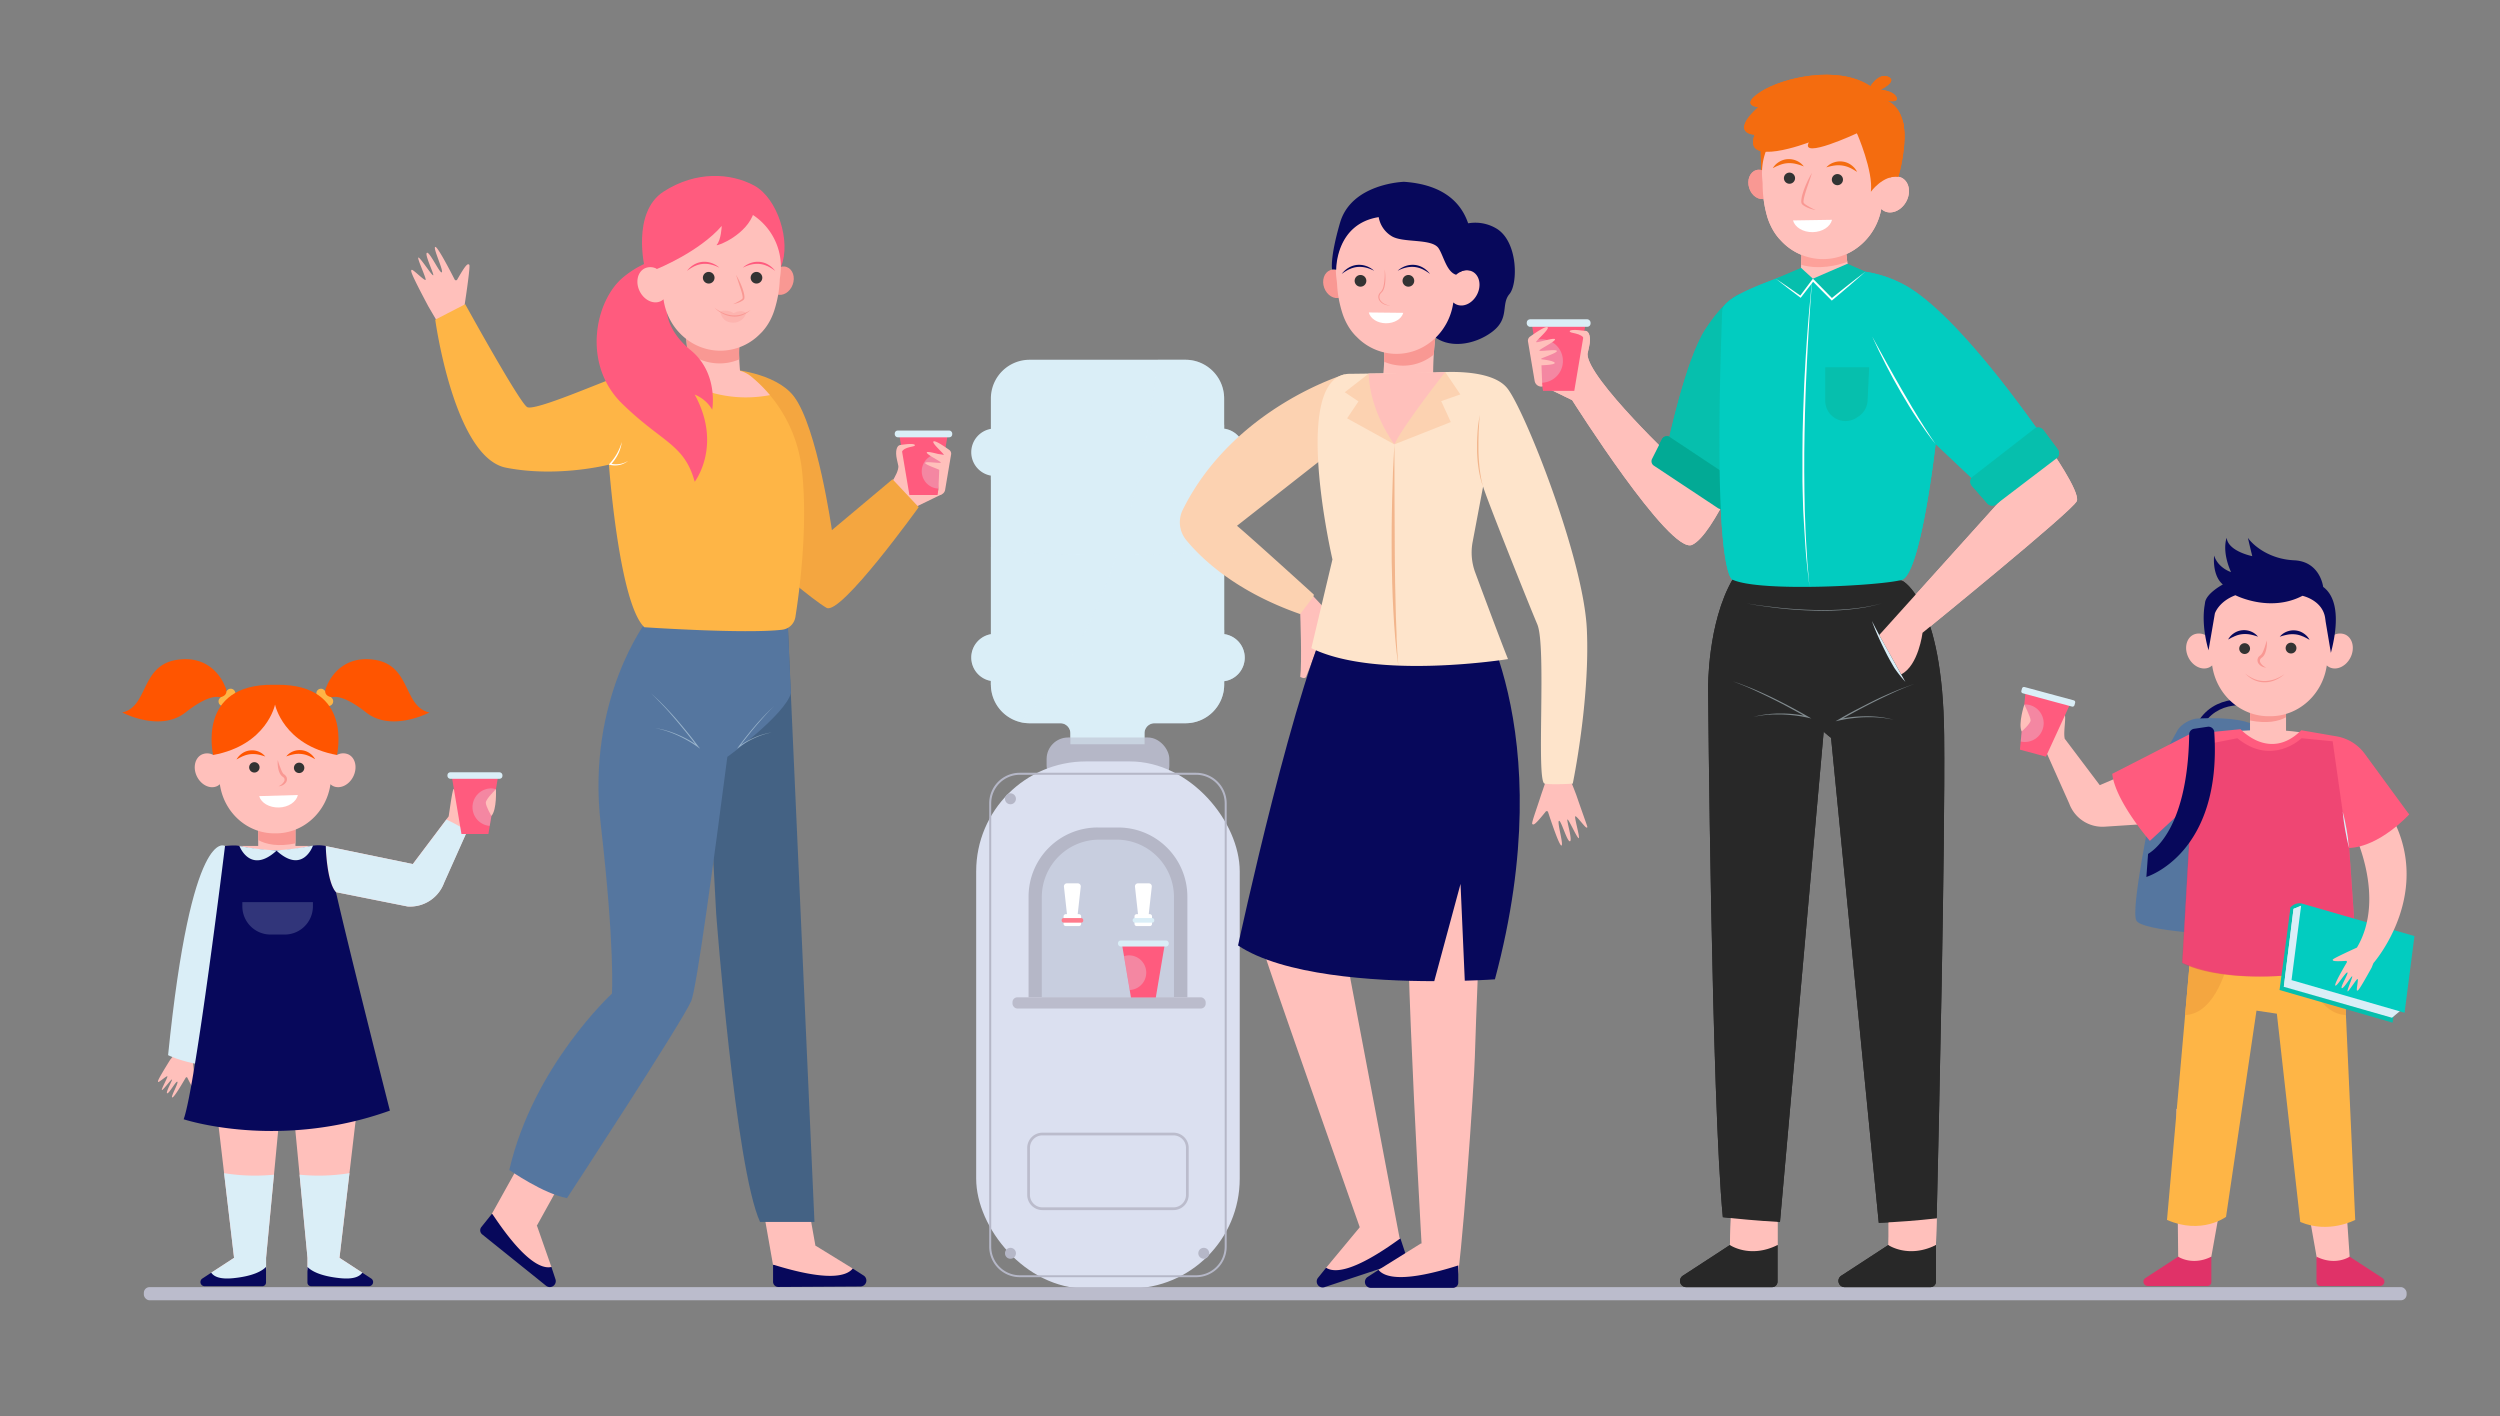<svg xmlns="http://www.w3.org/2000/svg" viewBox="0 0 1000.66 566.93"><rect x="0" y="0" width="1000.66" height="566.93" fill="#808080" stroke="none"/><defs><style>.cls-1{isolation:isolate;}.cls-12,.cls-13,.cls-2,.cls-21,.cls-37,.cls-5{fill:#daeef7;}.cls-13,.cls-2,.cls-26,.cls-4{mix-blend-mode:multiply;}.cls-3{fill:#b5b7c7;}.cls-6{fill:#dbe0f0;}.cls-7{fill:#c8cedf;}.cls-8{fill:#bbbccc;}.cls-9{fill:#fff;}.cls-10{fill:#ff7b8c;}.cls-11{fill:#ff5b7e;}.cls-12,.cls-13,.cls-26{opacity:0.3;}.cls-14{fill:#ffc0bb;}.cls-15{fill:#07085b;}.cls-16{fill:#fcd2b1;}.cls-17{fill:#fee4cb;}.cls-18,.cls-26{fill:#f99893;}.cls-19{fill:#333;}.cls-20{fill:#f2b58c;}.cls-21,.cls-33,.cls-34{opacity:0.5;}.cls-22{fill:#446284;}.cls-23{fill:#55769f;}.cls-24{fill:#f4a640;}.cls-25{fill:#feb546;}.cls-27{fill:#282828;}.cls-28{fill:#06bfad;}.cls-29{fill:#fc8d84;opacity:0.6;}.cls-30{fill:#f46c0f;}.cls-31{fill:#02aa95;}.cls-32{fill:#02ccc0;}.cls-34,.cls-35{fill:#e03268;}.cls-36{fill:#f50;}.cls-37{opacity:0.2;}</style></defs><title>Artboard 14</title><g class="cls-1"><g id="Layer_1" data-name="Layer 1"><path class="cls-2" d="M498.2,181h0a9.51,9.51,0,0,0-8.22-9.42V159.5A15.5,15.5,0,0,0,474.49,144H412.11a15.5,15.5,0,0,0-15.5,15.49v12.17a9.5,9.5,0,0,0-7.85,9.36h0a9.5,9.5,0,0,0,7.85,9.36v63.45a9.5,9.5,0,0,0-7.85,9.36h0a9.5,9.5,0,0,0,7.85,9.36V274a15.49,15.49,0,0,0,15.5,15.49h12.32a4,4,0,0,1,4,4v4.42h29.66v-4.42a4,4,0,0,1,4-4h12.33A15.49,15.49,0,0,0,490,274v-1.34a9.51,9.51,0,0,0,8.22-9.42h0a9.51,9.51,0,0,0-8.22-9.42V190.45A9.51,9.51,0,0,0,498.2,181Z"/><rect class="cls-3" x="418.92" y="295.19" width="49.12" height="19.78" rx="8.61"/><g class="cls-4"><polygon class="cls-5" points="396.62 190.39 460.19 191.2 396.62 192.01 396.62 190.39"/></g><g class="cls-4"><polygon class="cls-5" points="489.97 170 426.4 170.81 489.97 171.61 489.97 170"/></g><g class="cls-4"><polygon class="cls-5" points="396.62 272.55 460.19 273.36 396.62 274.16 396.62 272.55"/></g><g class="cls-4"><polygon class="cls-5" points="489.97 252.15 426.4 252.96 489.97 253.77 489.97 252.15"/></g><rect class="cls-6" x="390.73" y="304.77" width="105.49" height="210.99" rx="44"/><path class="cls-3" d="M439.37,331.22h8.22a27.67,27.67,0,0,1,27.67,27.67v40.31a0,0,0,0,1,0,0H411.7a0,0,0,0,1,0,0V358.88a27.67,27.67,0,0,1,27.67-27.67Z"/><path class="cls-7" d="M440.06,336.08h6.84a23,23,0,0,1,23,23v40.09a0,0,0,0,1,0,0H417a0,0,0,0,1,0,0V359.1A23,23,0,0,1,440.06,336.08Z"/><rect class="cls-8" x="405.26" y="399.19" width="77.33" height="4.49" rx="1.95"/><path class="cls-3" d="M478.77,511.21H408.19A12.25,12.25,0,0,1,395.94,499V321.55a12.25,12.25,0,0,1,12.25-12.24h70.58A12.25,12.25,0,0,1,491,321.55V499A12.25,12.25,0,0,1,478.77,511.21ZM408.19,310.12a11.45,11.45,0,0,0-11.44,11.43V499a11.45,11.45,0,0,0,11.44,11.44h70.58A11.45,11.45,0,0,0,490.2,499V321.55a11.45,11.45,0,0,0-11.43-11.43Z"/><path class="cls-3" d="M406.64,501.64a2.19,2.19,0,1,1-2.19-2.18A2.18,2.18,0,0,1,406.64,501.64Z"/><path class="cls-3" d="M484,501.64a2.18,2.18,0,1,1-2.18-2.18A2.17,2.17,0,0,1,484,501.64Z"/><path class="cls-3" d="M406.64,319.72a2.19,2.19,0,1,1-2.19-2.18A2.19,2.19,0,0,1,406.64,319.72Z"/><path class="cls-8" d="M469.71,484.36H417.25a6.09,6.09,0,0,1-6.09-6.09V459.46a6.09,6.09,0,0,1,6.09-6.09h52.46a6.09,6.09,0,0,1,6.08,6.09v18.81A6.09,6.09,0,0,1,469.71,484.36Zm-52.46-29.91a5,5,0,0,0-5,5v18.81a5,5,0,0,0,5,5h52.46a5,5,0,0,0,5-5V459.46a5,5,0,0,0-5-5Z"/><path class="cls-9" d="M431.84,365.9h-.47l1.22-11a1.2,1.2,0,0,0-1.2-1.33h-4.33a1.2,1.2,0,0,0-1.2,1.33l1.21,11h-.46a.89.89,0,0,0-.9.89v3a.89.89,0,0,0,.9.89h5.23a.89.89,0,0,0,.89-.89v-3A.89.89,0,0,0,431.84,365.9Z"/><rect class="cls-10" x="424.94" y="367.46" width="8.65" height="1.84" rx="0.8"/><path class="cls-9" d="M460.27,365.9h-.47l1.22-11a1.2,1.2,0,0,0-1.2-1.33h-4.33a1.2,1.2,0,0,0-1.2,1.33l1.21,11H455a.89.89,0,0,0-.9.89v3a.89.89,0,0,0,.9.89h5.23a.89.89,0,0,0,.89-.89v-3A.89.89,0,0,0,460.27,365.9Z"/><rect class="cls-5" x="453.37" y="367.46" width="8.65" height="1.84" rx="0.8"/><polygon class="cls-11" points="459.91 376.74 455.39 376.74 448.89 376.74 452.68 399.24 455.39 399.24 459.91 399.24 462.63 399.24 466.42 376.74 459.91 376.74"/><rect class="cls-5" x="447.49" y="376.45" width="20.32" height="2.4" rx="1.05"/><path class="cls-12" d="M452,382.39a7.06,7.06,0,0,0-2.07.32l2.28,13.55a6.94,6.94,0,0,0-.21-13.87Z"/><path class="cls-13" d="M498.2,181h0a9.51,9.51,0,0,0-8.22-9.42V159.5A15.5,15.5,0,0,0,474.49,144H463.44c-5,43.79-18.59,110-55,145a15.64,15.64,0,0,0,3.71.45h12.32a4,4,0,0,1,4,4v4.42h29.66v-4.42a4,4,0,0,1,4-4h12.33A15.49,15.49,0,0,0,490,274v-1.34a9.51,9.51,0,0,0,8.22-9.42h0a9.51,9.51,0,0,0-8.22-9.42V190.45A9.51,9.51,0,0,0,498.2,181Z"/><rect class="cls-8" x="57.57" y="515.18" width="905.71" height="5.28" rx="2.3"/><ellipse class="cls-2" cx="443.3" cy="219.28" rx="46.68" ry="2.83"/><path class="cls-13" d="M490,253.78V219.3c-.16,1.55-21,2.81-46.68,2.81s-46.69-1.27-46.69-2.83v34.56a9.51,9.51,0,0,0,0,18.72V274a15.49,15.49,0,0,0,15.5,15.49h12.32a4,4,0,0,1,4,4v4.42h29.66v-4.42a4,4,0,0,1,4-4h12.33A15.49,15.49,0,0,0,490,274v-1.34a9.51,9.51,0,0,0,0-18.84Z"/><path class="cls-14" d="M537.33,365.53a26.5,26.5,0,0,0,0,9.28c.91,5.21,24.45,129.05,24.45,129.05l-12.42,1.82S508.8,390.66,506.54,383s-4.75-18.57,2.94-27S537.33,365.53,537.33,365.53Z"/><path class="cls-14" d="M530.79,507.44l14.87-17.9,14.87,6.16-3.73,5.14L540.61,509s-6.93,1.39-7.28,1.29A23.88,23.88,0,0,1,530.79,507.44Z"/><path class="cls-15" d="M530.79,507.44l-3.22,4a2.38,2.38,0,0,0,2.59,3.76l31.2-10.35a2.1,2.1,0,0,0,1.33-2.66l-2.16-6.53C541.94,509.21,534.1,509.58,530.79,507.44Z"/><path class="cls-15" d="M582.21,91.38a16.49,16.49,0,0,1,16.6,0c8.84,5.09,8.84,22.22,5.36,26.33s.18,9.65-6.78,15-18,7.32-24.38,1.07-1.68-20.21-1.68-20.21Z"/><path class="cls-14" d="M573.64,149.87l-20,.42c.4-4.44.75-10.33,0-12.45-1.25-3.58,21-4.12,21-4.12A132.54,132.54,0,0,0,573.64,149.87Z"/><path class="cls-14" d="M551.77,508.29l17.09-10.65,14.83,8.87-5.15,3.7-17.93,2.62s-7-.86-7.32-1.07A25,25,0,0,1,551.77,508.29Z"/><path class="cls-14" d="M593,353.79s-2.44,59-2.67,69.2-5.43,85.81-7.7,92.38l-12.68-.91S561.29,368.05,564,353.79,593,353.79,593,353.79Z"/><path class="cls-14" d="M620.16,305.58c4.36-.89,5.45,1.92,9.87,1l-1,6.81c.6,1.33,1.92,4.87,1.92,4.87,4.92,14.25,4.65,12.72,4.16,13s-4.18-5-4.6-4.51,2.11,9,1.36,8.74-4.05-7.77-4.48-7.48,2.14,8.43,1,8.72-3.62-8.74-4.41-8.16,2,9.77,1,9.86c-.88.09-4.27-10.1-5.33-13.35a.55.55,0,0,0-1-.17c-4.24,5.29-4.88,5.46-5.35,4.86-.34-.43,1.84-6.19,3.58-11.7l2.3-6.71Z"/><path class="cls-15" d="M551.77,508.29l-4.33,2.81a2.38,2.38,0,0,0,1.28,4.39h32.87a2.1,2.1,0,0,0,2.1-2.1v-6.88C561.8,513.48,554.24,511.36,551.77,508.29Z"/><path class="cls-16" d="M538.26,149.84S493.79,163.06,473.44,204a11.24,11.24,0,0,0,1.33,12.13c6.18,7.53,19.92,20.68,45.67,29.67,0,0,4.82-1.6,5.42-7.83,0,0-24.51-22.3-30.74-27.52l34.36-26.93Z"/><path class="cls-14" d="M532.29,245.75l-6.54-7-5.31,7s.73,19.56,0,25.18c0,0,1.8,1.07,2.34,0S532.29,245.75,532.29,245.75Z"/><path class="cls-15" d="M584.6,353.79l-10.52,38.93c-24.29,0-60.53-2.28-78.53-14.28,0,0,23.53-109.38,39.15-136.77l53.66-2.94s37.21,51.83,10,153.26c0,0-4.64.34-12.06.55Z"/><path class="cls-17" d="M574.34,149.19s22-2.41,28.93,6.16,30.54,68,31.88,96.43-5.63,61.88-5.63,61.88-7.76.53-11.25,0,.81-54.92-2.94-63.75-20.63-51.17-21.7-55.18l-4.18,22.15a22.94,22.94,0,0,0,1,12.2c3.55,9.56,10.4,27.92,13.15,34.73,0,0-52.73,8.48-78.71-4.38l8.44-35.51s-17.41-75,7.43-74.3Z"/><path class="cls-18" d="M538.78,112c1.11,3,.05,6.18-2.36,7.07s-5.27-.84-6.38-3.85,0-6.18,2.36-7.07S537.67,109,538.78,112Z"/><path class="cls-18" d="M574.69,133.72s-.48,3.72-.8,8.21A19.24,19.24,0,0,1,554,144.79c.13-2.93.08-5.65-.37-6.95C552.4,134.26,574.69,133.72,574.69,133.72Z"/><path class="cls-14" d="M539,129.39a24.62,24.62,0,0,1-1.72-4.13,45.62,45.62,0,0,1-2.1-11.52c-.05-.76-.14-1.52-.24-2.28a24.86,24.86,0,1,1,49.47-2.59,5.37,5.37,0,0,1,4.85-.21c2.9,1.41,3.81,5.51,2,9.13s-5.56,5.43-8.47,4a4.8,4.8,0,0,1-1.08-.74c-1.66,12.12-11.95,21.17-23.9,20.56A22.34,22.34,0,0,1,543,134.8a10.53,10.53,0,0,1-.81-.82A21.53,21.53,0,0,1,539,129.39Z"/><path class="cls-19" d="M561.39,112.28a2.34,2.34,0,1,0,2.45-2.21A2.34,2.34,0,0,0,561.39,112.28Z"/><path class="cls-19" d="M542.22,112.28a2.34,2.34,0,1,0,2.45-2.21A2.33,2.33,0,0,0,542.22,112.28Z"/><path class="cls-18" d="M554.26,107.83c0,.75,0,1.5,0,2.25s-.06,1.5-.14,2.24a15.77,15.77,0,0,1-.35,2.2,5.54,5.54,0,0,1-.84,2c-.06.07-.11.14-.17.2s-.11.12-.19.19l-.21.22a1.5,1.5,0,0,0-.18.24,2.49,2.49,0,0,0-.47,1.12,2.73,2.73,0,0,0,.74,2.21,4.54,4.54,0,0,0,1.92,1.26,6.92,6.92,0,0,0,2.24.37,10.78,10.78,0,0,1-1.11-.2,6.51,6.51,0,0,1-1-.36,4.5,4.5,0,0,1-1.75-1.28,2.47,2.47,0,0,1-.6-1.94,2.24,2.24,0,0,1,.41-1l.16-.2.18-.19.21-.21a2.2,2.2,0,0,0,.2-.23,4.37,4.37,0,0,0,.56-1,7.08,7.08,0,0,0,.33-1.11,14.43,14.43,0,0,0,.3-2.26A23.53,23.53,0,0,0,554.26,107.83Z"/><path class="cls-15" d="M559.43,108.39a14.07,14.07,0,0,1,3.29-1.27,10.84,10.84,0,0,1,3.4-.26,9.47,9.47,0,0,1,1.67.32,7.86,7.86,0,0,1,.82.27c.13,0,.26.11.4.16l.39.17a17.18,17.18,0,0,1,3,1.88,9.38,9.38,0,0,0-2.68-2.45,8.59,8.59,0,0,0-1.68-.79,8.18,8.18,0,0,0-1.83-.39,8.6,8.6,0,0,0-3.67.47,9.69,9.69,0,0,0-1.66.78A7.09,7.09,0,0,0,559.43,108.39Z"/><path class="cls-15" d="M550,108.39a7.44,7.44,0,0,0-1.45-1.11,9.34,9.34,0,0,0-1.66-.78,8.58,8.58,0,0,0-3.67-.47,8.09,8.09,0,0,0-1.82.39,8.41,8.41,0,0,0-1.69.79,9.34,9.34,0,0,0-2.67,2.45,17.49,17.49,0,0,1,3-1.88l.4-.17c.13,0,.26-.12.4-.16a7.69,7.69,0,0,1,.81-.27,9.65,9.65,0,0,1,1.67-.32,10.93,10.93,0,0,1,3.41.26A14.42,14.42,0,0,1,550,108.39Z"/><polygon class="cls-16" points="578.47 148.92 584.53 157.87 576.86 160.55 580.7 168.94 558.12 177.86 558.12 177.86 561.31 159.12 578.47 148.92"/><path class="cls-16" d="M547.84,149.53,538.26,157l5.49,3.66-4.55,6.78,18.92,10.44S557,173,557,172.37s2.52-3.35,2.43-3.88S547.84,149.53,547.84,149.53Z"/><path class="cls-14" d="M578.47,148.92s-16.78,21.26-20.35,28.94c0,0-9.85-12.92-10.28-28.33Z"/><path class="cls-20" d="M558.12,177.86q-.68,11.07-.9,22.15c-.1,3.69-.13,7.38-.18,11.08s0,7.39,0,11.08c0,1.85,0,3.7.08,5.55s.06,3.69.12,5.54c.13,3.69.23,7.39.45,11.08.39,7.38.95,14.76,2,22.07l-.19-2.76-.21-2.76c-.11-1.84-.18-3.69-.28-5.53L559,254l-.05-1.38-.1-2.77-.11-2.77-.07-2.76c-.22-7.38-.33-14.76-.38-22.14s-.09-14.76-.11-22.14Z"/><path class="cls-20" d="M593.63,194.73a28.78,28.78,0,0,1-.82-3.51c-.23-1.18-.38-2.37-.54-3.56-.28-2.38-.43-4.78-.5-7.18l0-1.79v-1.8c0-1.2.06-2.4.08-3.6,0-.61.06-1.2.09-1.8l.09-1.81c.07-1.2.18-2.4.25-3.6-.2,1.19-.37,2.38-.55,3.58s-.26,2.39-.35,3.6l-.11,1.81c0,.6-.05,1.2-.07,1.81l0,1.81,0,1.81a58.15,58.15,0,0,0,.64,7.22c.1.6.19,1.2.31,1.79s.25,1.18.4,1.77A24.33,24.33,0,0,0,593.63,194.73Z"/><path class="cls-15" d="M536.38,89.13C541,73.33,562,72.77,562,72.77c32.45,2.25,27.34,30.72,26.27,35.43a5.26,5.26,0,0,0-3.8.67,8.1,8.1,0,0,0-1.63,1.11c-3.83-1.16-5-7.51-7-10.57-2.69-4.15-14.52-2-19-5a11.08,11.08,0,0,1-5-7.5c-17.32,2.75-17,21-17,21a6.4,6.4,0,0,0-1.67-.09S532.27,103.24,536.38,89.13Z"/><path class="cls-9" d="M547.89,125.07c.59,2.43,3.42,4.29,6.84,4.32s6.3-1.76,6.94-4.17Z"/><path class="cls-12" d="M376.07,179a7.91,7.91,0,0,1,2.35.36l-2.58,15.36a7.86,7.86,0,0,1,.23-15.72Z"/><path class="cls-14" d="M377.36,188.07s-5.94.56-6.33,1.45,5.9.94,5.9.94Z"/><path class="cls-14" d="M341.32,507.75,321.5,495.56l-12.11,10.61,5.18,3.67,17.94,2.5s7-.9,7.31-1.11A23.69,23.69,0,0,0,341.32,507.75Z"/><path class="cls-15" d="M341.32,507.75l4.35,2.79a2.38,2.38,0,0,1-1.25,4.39l-32.87.2a2.1,2.1,0,0,1-2.12-2.08l0-6.88C331.33,513,338.87,510.83,341.32,507.75Z"/><path class="cls-11" d="M258.11,107.43S252.65,85,265.65,76.66s26.77-7.45,36.16-2.43,15,22.54,10.79,32.55l-31.14-9.56Z"/><path class="cls-21" d="M260.13,259.37c2.21.4,4.44.73,6.66,1s4.47.56,6.7.78c4.48.45,9,.74,13.46.84q3.38.08,6.74,0c2.25-.07,4.49-.19,6.73-.38s4.47-.47,6.69-.83,4.42-.84,6.59-1.43c-2.16.63-4.35,1.14-6.57,1.56s-4.45.68-6.69.91-4.49.34-6.74.42-4.5.06-6.75,0c-4.51-.12-9-.41-13.48-.9q-3.36-.36-6.69-.86C264.55,260.18,262.33,259.81,260.13,259.37Z"/><path class="cls-14" d="M356.65,193.45c1.84-2.84,3-5.25,2.94-6.88l-.6-2.72c-.76-3.38,0-5.6,1.35-5.73l.26,0,4.08,8.75,2-1.83,10.23,12.82-11.66,5.67Z"/><polygon class="cls-14" points="309.39 506.17 305.29 482.92 322.43 481.1 323.47 482.28 326.35 498.41 318.25 506.57 309.39 506.17"/><path class="cls-14" d="M220.71,507.13l-7.7-22-16.08.6,1.7,6.11L211,505.13s6,3.72,6.38,3.75A24,24,0,0,0,220.71,507.13Z"/><path class="cls-15" d="M220.71,507.13l1.62,4.9a2.38,2.38,0,0,1-3.74,2.62L193,494.08a2.1,2.1,0,0,1-.33-2.95l4.31-5.37C209.64,504.9,216.87,508,220.71,507.13Z"/><polygon class="cls-14" points="196.93 485.76 208.41 465.13 222.86 474.53 222.92 476.1 214.98 490.43 203.55 491.66 196.93 485.76"/><path class="cls-14" d="M183,111.92a.59.59,0,0,1-1,0c-1.64-3.22-6.86-13.32-7.77-13.09-1.09.27,3.35,9.41,2.62,10.15s-4.84-8.28-5.95-7.8,2.91,8.58,2.51,9-5.09-7-5.91-7.1,3.22,8.35,2.86,8.93-5.09-4.32-5.56-4-.84.52,6.65,14.62l3.18,5.43,5,3,5.61-4.22s3.22-20.29,2.6-20.86S186.55,105.69,183,111.92Z"/><path class="cls-22" d="M281.46,269.58l5.21,96.29s7.71,101.83,17.55,123.23H326l-10.7-239.18H282.82Z"/><path class="cls-23" d="M316.57,277.46l-1.23-27.54-26-.67-.59,2.63-29.7-3.67s-24.39,31.44-18.62,81.51,4.5,68,4.5,68-31.45,28.88-41.08,70.59c0,0,13.8,9.63,23.11,11.24,0,0,46.21-70.6,49.74-78.95,2.11-5,9.13-56.8,14.43-97.66C291.16,303,314.3,286,316.57,277.46Z"/><path class="cls-24" d="M291.63,147.7s18.71,1.19,26.16,11c9.35,12.37,15.19,53.49,15.19,53.49l24.27-20.36L367.72,203s-31.27,43.54-36.88,40.3-21.47-16.84-21.47-16.84-6.5-39.16-6.5-40.39S291.63,147.7,291.63,147.7Z"/><path class="cls-25" d="M321,188.25a56.37,56.37,0,0,0-20.39-37.56,12,12,0,0,0-4.75-2.35A70.62,70.62,0,0,0,282,147h-9.92s-15.94.89-23,3.1-35,14.62-38.08,12.84-24.79-41.17-24.79-41.17l-12,6.19s7.53,55.16,28.34,59.24,41.18-1.23,41.18-1.23,4,55.35,14.17,65.09c0,0,40.21,2.73,55.16,1a6.09,6.09,0,0,0,5.31-5.09C319.94,237.05,323.47,211,321,188.25Z"/><path class="cls-14" d="M308.18,158.15a57.71,57.71,0,0,0-7.54-7.45,11.88,11.88,0,0,0-4.76-2.35A69.9,69.9,0,0,0,282,147h-9.92s-2.72.16-6.4.49C273.66,153.57,288.68,161.83,308.18,158.15Z"/><path class="cls-14" d="M275.4,149.16l20.9.43c-.42-4.64-.79-10.79,0-13,1.3-3.74-22-4.31-22-4.31A138.32,138.32,0,0,1,275.4,149.16Z"/><path class="cls-18" d="M274.31,132.28s.5,3.88.83,8.58a20.29,20.29,0,0,0,15.43,4.44,20.09,20.09,0,0,0,5.33-1.45c-.13-3.07-.09-5.9.39-7.26C297.59,132.85,274.31,132.28,274.31,132.28Z"/><path class="cls-11" d="M271.88,102.61s-11.13-1-22.44,8.38-16.57,34.79-.46,50.54,24.89,16.11,29.09,31.3c0,0,11.18-14.5,0-34.89a14.16,14.16,0,0,1,7,6.05s2.66-14.66-8.65-23.85-12.51-21.83-3.72-24.39S271.88,102.61,271.88,102.61Z"/><path class="cls-18" d="M308.55,110.74c-1.1,3-.05,6.17,2.36,7.06s5.26-.84,6.37-3.85.06-6.17-2.35-7.06S309.66,107.72,308.55,110.74Z"/><path class="cls-14" d="M308.3,128.15A24.66,24.66,0,0,0,310,124a45.88,45.88,0,0,0,2.09-11.51c0-.76.14-1.51.24-2.27a24.83,24.83,0,1,0-49.41-2.6,5.38,5.38,0,0,0-4.84-.21c-2.9,1.42-3.82,5.51-2.05,9.13s5.56,5.42,8.46,4a5.11,5.11,0,0,0,1.09-.74c1.65,12.11,11.93,21.15,23.87,20.54a22.3,22.3,0,0,0,14.89-6.81c.26-.24.53-.51.81-.82A21.67,21.67,0,0,0,308.3,128.15Z"/><path class="cls-19" d="M286,111.05a2.33,2.33,0,1,1-2.45-2.21A2.34,2.34,0,0,1,286,111.05Z"/><path class="cls-19" d="M305.12,111.05a2.33,2.33,0,1,1-2.45-2.21A2.34,2.34,0,0,1,305.12,111.05Z"/><path class="cls-11" d="M287.93,107.16a14,14,0,0,0-3.29-1.25,10.28,10.28,0,0,0-3.4-.26,8.76,8.76,0,0,0-1.67.31c-.27.07-.54.17-.81.27s-.26.11-.4.16l-.39.17a17.57,17.57,0,0,0-3,1.88,9.51,9.51,0,0,1,2.68-2.45,8.33,8.33,0,0,1,1.68-.79,8.64,8.64,0,0,1,1.83-.39,8.73,8.73,0,0,1,3.66.47,10.05,10.05,0,0,1,1.66.78A7.42,7.42,0,0,1,287.93,107.16Z"/><path class="cls-11" d="M297.33,107.16a7.42,7.42,0,0,1,1.44-1.1,9.69,9.69,0,0,1,1.66-.78,8.73,8.73,0,0,1,3.66-.47,8.64,8.64,0,0,1,1.83.39,8.33,8.33,0,0,1,1.68.79,9.51,9.51,0,0,1,2.68,2.45,17.57,17.57,0,0,0-3-1.88l-.39-.17c-.14,0-.27-.12-.4-.16s-.54-.2-.81-.27a8.76,8.76,0,0,0-1.67-.31,10.36,10.36,0,0,0-3.41.26A14.1,14.1,0,0,0,297.33,107.16Z"/><path class="cls-9" d="M244,185.58a20.58,20.58,0,0,0,2.93-4,20.5,20.5,0,0,0,1.1-2.26,24.12,24.12,0,0,0,.84-2.39,13.43,13.43,0,0,1-.54,2.5c-.11.41-.27.81-.42,1.21s-.34.8-.54,1.18a16.53,16.53,0,0,1-1.32,2.21,15.38,15.38,0,0,1-1.29,1.63,9.71,9.71,0,0,0,1.32.16,8.74,8.74,0,0,0,1.84-.09,7,7,0,0,0,.91-.17c.3-.09.6-.16.89-.27a10.61,10.61,0,0,0,1.7-.82,7.49,7.49,0,0,1-1.6,1,7.27,7.27,0,0,1-1.82.63,8.44,8.44,0,0,1-1.93.2,7.61,7.61,0,0,1-1.95-.25l-.47-.12Z"/><path class="cls-11" d="M263,107.64s16.9-6.82,25.88-17.2c0,0-.2,5.69-2.1,7.68.6.4,12.27-4.25,15-13.18s-13.28-5.49-13.28-5.49S279.35,78,279,78.16s-6.89,4.09-7.19,4.39S263,94.93,263,94.93l-2.17,4.49-.5,6.19Z"/><path class="cls-21" d="M310.11,282.36q-2,1.92-3.82,3.95t-3.61,4.13c-1.18,1.39-2.33,2.81-3.47,4.25s-2.26,2.87-3.34,4.34l-.24-.23a32,32,0,0,1,3.08-2,34,34,0,0,1,3.26-1.61,28,28,0,0,1,3.42-1.25l.87-.24.89-.21.44-.1.45-.08.9-.14-.89.19-.44.09-.44.12-.88.24-.86.27c-.29.09-.57.2-.85.3s-.57.2-.85.32l-.83.34-.83.37c-1.1.5-2.16,1.06-3.21,1.66a33.32,33.32,0,0,0-3,2l-.89.65.65-.89c1.09-1.48,2.2-2.94,3.34-4.36s2.32-2.85,3.51-4.24,2.45-2.73,3.71-4.06c.64-.66,1.28-1.31,1.94-1.94S309.43,283,310.11,282.36Z"/><path class="cls-21" d="M279.38,298.58c-1.41-1.9-2.85-3.77-4.35-5.6s-3-3.65-4.56-5.43-3.17-3.51-4.81-5.21c-.83-.84-1.66-1.68-2.53-2.49s-1.73-1.6-2.62-2.39c1.71,1.64,3.35,3.33,5,5.06s3.16,3.5,4.69,5.29,3,3.61,4.52,5.45c1.18,1.5,2.37,3,3.53,4.51-.94-.62-1.89-1.19-2.86-1.73a44.53,44.53,0,0,0-4.23-2.05,36.31,36.31,0,0,0-4.42-1.58l-1.13-.31-1.14-.26-.57-.13-.58-.09-1.16-.19,1.15.24.57.12.57.15,1.12.3,1.12.35c.37.11.74.24,1.1.38s.74.25,1.1.4l1.08.44c.36.14.71.31,1.07.46,1.41.64,2.8,1.35,4.15,2.12a42,42,0,0,1,3.92,2.5l1.16.83Z"/><path class="cls-26" d="M288.37,124.64a6.42,6.42,0,0,1,5.31.71s2.78-1.75,5-.08a5.29,5.29,0,0,1-5.59,3.86A4.72,4.72,0,0,1,288.37,124.64Z"/><path class="cls-18" d="M286,123.15a14.9,14.9,0,0,0,1.62,1.15,14.46,14.46,0,0,0,1.74.92,11.84,11.84,0,0,0,3.76,1,10,10,0,0,0,3.84-.42,14.15,14.15,0,0,0,3.52-1.76,11.17,11.17,0,0,1-1.59,1.22,10.8,10.8,0,0,1-1.8.9,9.6,9.6,0,0,1-2,.51,9.93,9.93,0,0,1-2,0,10.45,10.45,0,0,1-3.87-1.15A11.55,11.55,0,0,1,286,123.15Z"/><path class="cls-18" d="M294.59,110a28,28,0,0,1,1.73,3.3,26.43,26.43,0,0,1,1.3,3.52,9.57,9.57,0,0,1,.35,1.89,4.61,4.61,0,0,1,0,.52,2.74,2.74,0,0,1-.05.28,1.35,1.35,0,0,1-.14.3,1,1,0,0,1-.12.15l-.09.09-.2.16c-.13.09-.27.19-.41.27a9,9,0,0,1-1.73.79,12.36,12.36,0,0,1-1.81.48,21.47,21.47,0,0,0,3.21-1.76l.34-.28.15-.14.08-.07a.05.05,0,0,1,0,0,1.47,1.47,0,0,0,.05-.7,11,11,0,0,0-.36-1.74c-.32-1.17-.73-2.33-1.12-3.5S295,111.17,294.59,110Z"/><polygon class="cls-11" points="367.08 172.63 372.19 172.63 379.56 172.63 375.27 198.13 372.19 198.13 367.08 198.13 364 198.13 359.71 172.63 367.08 172.63"/><path class="cls-14" d="M360.34,178.12s5.48-.94,5.85,0-4.42.42-5.32,3S360.34,178.12,360.34,178.12Z"/><path class="cls-12" d="M375.75,181.69a6.74,6.74,0,0,1,2.07.32l-2.28,13.55a6.94,6.94,0,0,1,.21-13.87Z"/><path class="cls-14" d="M375.51,198.11h.21a2.46,2.46,0,0,0,2.58-2.05l2.39-14.16a1.8,1.8,0,0,0-.72-1.8c-1.76-1.28-5.51-3.86-6.3-3.42-1,.58,4.48,5.13,4.07,5.42s-6.62-1.81-6.79-1,5.71,3.64,5.65,4.06-6-.6-6.29.1,5.61,2.57,5.64,2.85Z"/><rect class="cls-5" x="358.12" y="172.31" width="23.02" height="2.72" rx="1.19" transform="translate(739.27 347.35) rotate(-180)"/><path class="cls-14" d="M775.19,487.66l-.3,10.68-13,9.45s-6.16-8.3-6-9.45,0-19.63,0-19.63,14.91,5.67,15.52,5.67S775.19,487.66,775.19,487.66Z"/><polygon class="cls-14" points="711.48 498.34 711.48 485.12 696.36 480.93 692.99 482.41 692.42 498.34 697.18 512.22 711.48 498.34"/><path class="cls-27" d="M732.91,295.34,752,489.45c7.5-.32,15.28-.89,23.18-1.79.89-37.24,3.44-148.53,3-193.19-.46-54-16.66-61.94-16.66-61.94L734,225.33,696.36,232C708.07,277.58,732.91,295.34,732.91,295.34Z"/><path class="cls-27" d="M689.59,487.19c5.66.65,13.51,1.41,22.87,1.95l20-224.39,2.1-35.7s-30.79-14.81-41,2.77-9.87,43.8-9.87,43.8S685.07,440.93,689.59,487.19Z"/><path class="cls-27" d="M711.48,498.34V513a2.19,2.19,0,0,1-2.19,2.19H674.93a2.48,2.48,0,0,1-1.34-4.57l18.83-12.27S700.43,503.86,711.48,498.34Z"/><path class="cls-27" d="M774.89,498.34V513a2.2,2.2,0,0,1-2.2,2.19H738.33a2.48,2.48,0,0,1-1.33-4.57l18.82-12.27S763.83,503.86,774.89,498.34Z"/><path class="cls-14" d="M680.33,158.83l-8.39,27.07s-36.66-34.53-36.53-44.22l.66-3c.82-3.69,0-6.11-1.48-6.25l-.28,0s-2.44,5.24-4.45,9.53l-2.2-2-11.15,14,12.77,6.2h0s39.14,62,48,57.93S699.7,180,699.7,180Z"/><path class="cls-14" d="M820.5,179.54s12.17,17.28,10.78,21-61.76,52.74-61.76,52.74-1.62,13.18-8.56,16.65l-8.79-15.73,50-55.51-3.93-5.55Z"/><path class="cls-28" d="M696.15,117.86s-5.54,1.64-13.56,14-15.16,46.45-15.16,46.45L693,195.66l16.66-41.2Z"/><polygon class="cls-14" points="738.63 98.77 741.17 119.45 720.67 118.75 721.26 95.09 738.63 98.77"/><path class="cls-29" d="M721,106l.27-10.89,17.62,5.64.49,4.08C735.46,106.28,728,108.05,721,106Z"/><polygon class="cls-30" points="704.72 59.99 705.2 74.34 707.61 75.48 709.71 57.7 704.72 59.99"/><path class="cls-18" d="M709.26,72.37c1,3.14-.23,6.33-2.75,7.13s-5.37-1.09-6.37-4.24.23-6.34,2.75-7.14S708.26,69.22,709.26,72.37Z"/><path class="cls-14" d="M708.72,90.25a24,24,0,0,1-1.58-4.32A46.88,46.88,0,0,1,705.52,74c0-.79-.08-1.57-.15-2.35a25.28,25.28,0,0,1,1-9.78,25.55,25.55,0,0,1,49.93,9.37,5.55,5.55,0,0,1,5,0c2.91,1.59,3.67,5.82,1.68,9.46s-6,5.31-8.88,3.72a4.84,4.84,0,0,1-1.08-.81c-2.26,12.35-13.25,21.16-25.49,20a22.91,22.91,0,0,1-15-7.67c-.25-.25-.52-.54-.8-.88A22.31,22.31,0,0,1,708.72,90.25Z"/><path class="cls-19" d="M733.23,71.68a2.23,2.23,0,1,0,2.44-2A2.24,2.24,0,0,0,733.23,71.68Z"/><path class="cls-19" d="M714.05,71.1a2.23,2.23,0,1,0,2.43-2A2.22,2.22,0,0,0,714.05,71.1Z"/><path class="cls-30" d="M731,67a20.77,20.77,0,0,1,3.26-.74,11,11,0,0,1,3.13,0,10.78,10.78,0,0,1,3,.89l.37.16.36.19.73.4c.49.27.94.6,1.48.88a8.84,8.84,0,0,0-1-1.49A8.59,8.59,0,0,0,741,66.07a7.26,7.26,0,0,0-3.4-1.39,7.5,7.5,0,0,0-3.65.37A7,7,0,0,0,731,67Z"/><path class="cls-30" d="M722,66.62a7.1,7.1,0,0,0-2.77-2.22,7.55,7.55,0,0,0-3.61-.7,7.28,7.28,0,0,0-3.51,1.09,8.17,8.17,0,0,0-1.43,1.11,9.74,9.74,0,0,0-1.1,1.39c.57-.22,1-.52,1.56-.75l.76-.32c.13,0,.25-.12.37-.16l.39-.13a10.1,10.1,0,0,1,3-.62,11,11,0,0,1,3.11.28A21.43,21.43,0,0,1,722,66.62Z"/><path class="cls-30" d="M703.76,42.88s-7.64-.55,1-6.15,30.91-10.91,43.91-2.22c0,0,3.36-5.56,7.19-3.75s-3.15,5.14-3.15,5.14,5.09.37,6.38,3c.95,1.95-2.16,1.71-3.86,1.45,2.84.79,11.7,7.35,3.8,29.08-1.93-.64-15.77-16.08-15.77-16.08S720.43,64,724,57c0,0-26.88,10.26-21.66-3.09C702.34,53.93,691.94,53.62,703.76,42.88Z"/><path class="cls-31" d="M668.47,175l25.3,16.79a2.09,2.09,0,0,1,.77,2.61l-3.65,8.08a2.23,2.23,0,0,1-3.25.91l-25.65-17a2.1,2.1,0,0,1-.74-2.69l4-7.93A2.22,2.22,0,0,1,668.47,175Z"/><path class="cls-32" d="M763.33,114.64a48.76,48.76,0,0,0-16.72-5.88c-3.59,3-14.62,2.93-20.64,3.12-9.13.29-10.26.78-13.83-.81-8.24,3.11-22.62,8.36-22.81,13.39-4.07,108.68,4.32,107.65,4.32,107.65,11.41,5,59.83,2.24,67.54,0s13.57-54.39,13.57-54.39l23.44,22.15c8.11-7.71,24.21-18,24.21-18S787.43,128.85,763.33,114.64Z"/><path class="cls-9" d="M749.36,134.69c1,1.83,2,3.66,3,5.48l3,5.46c1,1.82,2,3.64,3.06,5.45s2.06,3.62,3.1,5.42,2.09,3.6,3.17,5.38c.53.9,1,1.8,1.6,2.68l1.62,2.67,1.66,2.65.83,1.32.85,1.31.85,1.31.42.66.44.65c.59.86,1.17,1.72,1.74,2.59-2.61-3.25-5-6.66-7.33-10.14s-4.46-7.06-6.57-10.66-4.09-7.28-6-11S751.08,138.49,749.36,134.69Z"/><polygon class="cls-28" points="710.8 111.58 720.96 107.27 725.64 111.55 739.37 105.61 746.61 108.76 733.25 119.28 725.7 112.44 720.67 118.75 710.8 111.58"/><path class="cls-21" d="M766.09,273.8c-2.58,1-5.13,2-7.64,3.16s-5,2.32-7.48,3.55-4.92,2.49-7.35,3.79-4.85,2.63-7.23,4l-.19-.47a50.24,50.24,0,0,1,5.43-.86c1.82-.19,3.65-.26,5.48-.27a43.69,43.69,0,0,1,5.48.33l1.36.18,1.35.25.67.12.66.17,1.33.33-1.34-.27-.67-.13-.68-.1-1.35-.2-1.35-.13c-.46-.05-.91-.08-1.36-.1s-.91-.06-1.37-.07l-1.36,0c-.45,0-.91,0-1.36,0-1.82,0-3.63.17-5.44.37a50.76,50.76,0,0,0-5.36.89l-1.63.37,1.44-.84c2.39-1.4,4.79-2.75,7.24-4s4.91-2.54,7.39-3.75,5-2.31,7.56-3.39c1.28-.53,2.56-1.05,3.86-1.52S764.78,274.24,766.09,273.8Z"/><path class="cls-21" d="M693.65,272.73c1.31.44,2.62.87,3.91,1.37s2.58,1,3.85,1.51q3.83,1.62,7.57,3.4c2.48,1.21,4.95,2.46,7.39,3.75s4.85,2.64,7.24,4l1.44.84-1.63-.37a50.76,50.76,0,0,0-5.36-.89c-1.81-.2-3.62-.34-5.44-.37-.45,0-.91,0-1.36,0l-1.36,0c-.46,0-.91.05-1.37.07s-.9,0-1.36.1l-1.35.13-1.35.2-.68.1-.67.13-1.34.27,1.33-.33.66-.17.67-.12,1.35-.25,1.36-.18a43.69,43.69,0,0,1,5.48-.33,52.78,52.78,0,0,1,5.48.27,47.89,47.89,0,0,1,5.43.86l-.19.47c-2.38-1.38-4.81-2.69-7.23-4s-4.88-2.57-7.35-3.79-5-2.42-7.48-3.55S696.23,273.71,693.65,272.73Z"/><path class="cls-21" d="M699.15,241.52c2.24.41,4.49.74,6.75,1s4.51.57,6.78.79c4.52.45,9.07.75,13.61.85,2.28,0,4.55.05,6.82,0s4.55-.19,6.81-.38,4.53-.47,6.77-.84,4.47-.85,6.67-1.45c-2.19.64-4.41,1.16-6.65,1.58s-4.5.69-6.77.92-4.54.34-6.82.43-4.56.06-6.83,0c-4.56-.12-9.11-.41-13.63-.91q-3.4-.37-6.78-.87C703.63,242.35,701.38,242,699.15,241.52Z"/><path class="cls-30" d="M743.28,53.37s6.63,15.19,5.56,23.4c0,0,4.83-6.76,11-6,0,0,4.11-13.47,1.71-22.66l-14.23.83Z"/><g class="cls-33"><path class="cls-5" d="M749.29,248.55a7.92,7.92,0,0,0,.37.78l.39.77.79,1.54,1.33,2.54L756,261c.53,1,5.49,9.94,6.67,11.93a50.84,50.84,0,0,1-4.42-5.56c-.6-1-1.16-2-1.72-3s-1.1-2-1.63-3.07c-1.05-2.06-2.06-4.13-3-6.25-.48-1.05-.93-2.11-1.37-3.18-.22-.54-.44-1.07-.64-1.62A13.73,13.73,0,0,1,749.29,248.55Z"/></g><path class="cls-9" d="M743.16,111.41l-3.42,2.67-3.39,2.7-3.1,2.5-3.51-3.59c-1.25-1.28-2.52-2.54-3.77-3.81l-.33-.33-.28.37c-.84,1.1-1.66,2.2-2.48,3.31s-1.53,2-2.28,3.07q-2.37-1.67-4.75-3.3l-2.52-1.72c-.84-.58-1.68-1.14-2.53-1.7.79.63,1.59,1.26,2.4,1.88l2.41,1.87q2.43,1.85,4.87,3.68l.25.19.2-.25c.86-1.09,1.7-2.18,2.54-3.27s1.5-1.93,2.25-2.9c1.14,1.16,2.28,2.34,3.43,3.49s2.52,2.55,3.79,3.8l.25.25.27-.22,3.32-2.8,3.3-2.82c1.1-.94,2.19-1.88,3.28-2.84s2.17-1.91,3.25-2.88C745.45,109.63,744.31,110.52,743.16,111.41Z"/><path class="cls-9" d="M725.36,111.92c-.41,5.12-.8,10.24-1.11,15.36s-.63,10.24-.88,15.37c-.14,2.56-.23,5.13-.36,7.69l-.17,3.84L722.7,158c-.2,5.13-.29,10.26-.4,15.38-.21,10.26-.14,20.52.09,30.78.21,5.13.33,10.26.7,15.38l.23,3.84c0,.64.06,1.28.12,1.92l.17,1.92q.35,3.83.66,7.67c-.59-5.1-1.22-10.2-1.58-15.33s-.65-10.25-.94-15.38c-.08-2.56-.16-5.13-.22-7.7,0-1.28-.08-2.56-.08-3.85l0-3.85,0-3.85V183l0-1.93.07-7.7c.13-5.13.25-10.27.48-15.4l.15-3.85.19-3.85c.13-2.56.26-5.13.44-7.69.33-5.12.69-10.24,1.12-15.36l.34-3.84.36-3.83Q724.91,115.74,725.36,111.92Z"/><path class="cls-28" d="M730.58,147h17.58l-.63,13.31a8.09,8.09,0,0,1-3.65,6.39l-.75.5a8.1,8.1,0,0,1-9.36-.33h0a8.09,8.09,0,0,1-3.19-6.44Z"/><path class="cls-28" d="M789.63,190.75l24.56-19.08a2.63,2.63,0,0,1,3.71.5l5.73,7.69a2.58,2.58,0,0,1-.51,3.62L799,201.85a2.62,2.62,0,0,1-3.56-.36l-6.13-7A2.61,2.61,0,0,1,789.63,190.75Z"/><path class="cls-14" d="M775.19,487.66l-.3,10.68-13,9.45s-6.16-8.3-6-9.45,0-19.63,0-19.63,14.91,5.67,15.52,5.67S775.19,487.66,775.19,487.66Z"/><polygon class="cls-14" points="711.48 498.34 711.48 485.12 696.36 480.93 692.99 482.41 692.42 498.34 697.18 512.22 711.48 498.34"/><path class="cls-27" d="M732.91,295.34,752,489.45c7.5-.32,15.28-.89,23.18-1.79.89-37.24,3.44-148.53,3-193.19-.46-54-16.66-61.94-16.66-61.94L734,225.33,696.36,232C708.07,277.58,732.91,295.34,732.91,295.34Z"/><path class="cls-27" d="M689.59,487.19c5.66.65,13.51,1.41,22.87,1.95l20-224.39,2.1-35.7s-30.79-14.81-41,2.77-9.87,43.8-9.87,43.8S685.07,440.93,689.59,487.19Z"/><path class="cls-27" d="M711.48,498.34V513a2.19,2.19,0,0,1-2.19,2.19H674.93a2.48,2.48,0,0,1-1.34-4.57l18.83-12.27S700.43,503.86,711.48,498.34Z"/><path class="cls-27" d="M774.89,498.34V513a2.2,2.2,0,0,1-2.2,2.19H738.33a2.48,2.48,0,0,1-1.33-4.57l18.82-12.27S763.83,503.86,774.89,498.34Z"/><path class="cls-14" d="M680.33,158.83l-8.39,27.07s-36.66-34.53-36.53-44.22l.66-3c.82-3.69,0-6.11-1.48-6.25l-.28,0s-2.44,5.24-4.45,9.53l-2.2-2-11.15,14,12.77,6.2h0s39.14,62,48,57.93S699.7,180,699.7,180Z"/><path class="cls-14" d="M820.5,179.54s12.17,17.28,10.78,21-61.76,52.74-61.76,52.74-1.62,13.18-8.56,16.65l-8.79-15.73,50-55.51-3.93-5.55Z"/><polygon class="cls-11" points="626.71 128.16 621.03 128.16 612.86 128.16 617.62 156.45 621.03 156.45 626.71 156.45 630.13 156.45 634.89 128.16 626.71 128.16"/><rect class="cls-5" x="611.1" y="127.8" width="25.55" height="3.02" rx="1.32"/><path class="cls-12" d="M616.73,135.8a8.64,8.64,0,0,0-2.61.4l2.87,17a8.72,8.72,0,0,0-.26-17.44Z"/><path class="cls-28" d="M696.15,117.86s-5.54,1.64-13.56,14-15.16,46.45-15.16,46.45L693,195.66l16.66-41.2Z"/><polygon class="cls-14" points="738.63 98.77 741.17 119.45 720.67 118.75 721.26 95.09 738.63 98.77"/><path class="cls-29" d="M721,106l.27-10.89,17.62,5.64.49,4.08C735.46,106.28,728,108.05,721,106Z"/><polygon class="cls-30" points="704.72 59.99 705.2 74.34 707.61 75.48 709.71 57.7 704.72 59.99"/><path class="cls-18" d="M709.26,72.37c1,3.14-.23,6.33-2.75,7.13s-5.37-1.09-6.37-4.24.23-6.34,2.75-7.14S708.26,69.22,709.26,72.37Z"/><path class="cls-14" d="M708.72,90.25a24,24,0,0,1-1.58-4.32A46.88,46.88,0,0,1,705.52,74c0-.79-.08-1.57-.15-2.35a25.28,25.28,0,0,1,1-9.78,25.55,25.55,0,0,1,49.93,9.37,5.55,5.55,0,0,1,5,0c2.91,1.59,3.67,5.82,1.68,9.46s-6,5.31-8.88,3.72a4.84,4.84,0,0,1-1.08-.81c-2.26,12.35-13.25,21.16-25.49,20a22.91,22.91,0,0,1-15-7.67c-.25-.25-.52-.54-.8-.88A22.31,22.31,0,0,1,708.72,90.25Z"/><path class="cls-19" d="M733.23,71.68a2.23,2.23,0,1,0,2.44-2A2.24,2.24,0,0,0,733.23,71.68Z"/><path class="cls-19" d="M714.05,71.1a2.23,2.23,0,1,0,2.43-2A2.22,2.22,0,0,0,714.05,71.1Z"/><path class="cls-30" d="M731,67a20.77,20.77,0,0,1,3.26-.74,11,11,0,0,1,3.13,0,10.78,10.78,0,0,1,3,.89l.37.16.36.19.73.4c.49.27.94.6,1.48.88a8.84,8.84,0,0,0-1-1.49A8.59,8.59,0,0,0,741,66.07a7.26,7.26,0,0,0-3.4-1.39,7.5,7.5,0,0,0-3.65.37A7,7,0,0,0,731,67Z"/><path class="cls-30" d="M722,66.62a7.1,7.1,0,0,0-2.77-2.22,7.55,7.55,0,0,0-3.61-.7,7.28,7.28,0,0,0-3.51,1.09,8.17,8.17,0,0,0-1.43,1.11,9.74,9.74,0,0,0-1.1,1.39c.57-.22,1-.52,1.56-.75l.76-.32c.13,0,.25-.12.37-.16l.39-.13a10.1,10.1,0,0,1,3-.62,11,11,0,0,1,3.11.28A21.43,21.43,0,0,1,722,66.62Z"/><path class="cls-30" d="M703.76,42.88s-7.64-.55,1-6.15,30.91-10.91,43.91-2.22c0,0,3.36-5.56,7.19-3.75s-3.15,5.14-3.15,5.14,5.09.37,6.38,3c.95,1.95-2.16,1.71-3.86,1.45,2.84.79,11.7,7.35,3.8,29.08-1.93-.64-15.77-16.08-15.77-16.08S720.43,64,724,57c0,0-26.88,10.26-21.66-3.09C702.34,53.93,691.94,53.62,703.76,42.88Z"/><path class="cls-9" d="M717.68,88.23c.74,2.73,4,4.75,7.88,4.69s7.07-2.18,7.73-4.94Z"/><path class="cls-31" d="M668.47,175l25.3,16.79a2.09,2.09,0,0,1,.77,2.61l-3.65,8.08a2.23,2.23,0,0,1-3.25.91l-25.65-17a2.1,2.1,0,0,1-.74-2.69l4-7.93A2.22,2.22,0,0,1,668.47,175Z"/><path class="cls-32" d="M763.33,114.64a48.76,48.76,0,0,0-16.72-5.88c-3.59,3-14.62,2.93-20.64,3.12-9.13.29-10.26.78-13.83-.81-8.24,3.11-22.62,8.36-22.81,13.39-4.07,108.68,4.32,107.65,4.32,107.65,11.41,5,59.83,2.24,67.54,0s13.57-54.39,13.57-54.39l23.44,22.15c8.11-7.71,24.21-18,24.21-18S787.43,128.85,763.33,114.64Z"/><path class="cls-9" d="M749.36,134.69c1,1.83,2,3.66,3,5.48l3,5.46c1,1.82,2,3.64,3.06,5.45s2.06,3.62,3.1,5.42,2.09,3.6,3.17,5.38c.53.9,1,1.8,1.6,2.68l1.62,2.67,1.66,2.65.83,1.32.85,1.31.85,1.31.42.66.44.65c.59.86,1.17,1.72,1.74,2.59-2.61-3.25-5-6.66-7.33-10.14s-4.46-7.06-6.57-10.66-4.09-7.28-6-11S751.08,138.49,749.36,134.69Z"/><polygon class="cls-28" points="710.8 111.58 720.96 107.27 725.64 111.55 739.37 105.61 746.61 108.76 733.25 119.28 725.7 112.44 720.67 118.75 710.8 111.58"/><path class="cls-21" d="M766.09,273.8c-2.58,1-5.13,2-7.64,3.16s-5,2.32-7.48,3.55-4.92,2.49-7.35,3.79-4.85,2.63-7.23,4l-.19-.47a50.24,50.24,0,0,1,5.43-.86c1.82-.19,3.65-.26,5.48-.27a43.69,43.69,0,0,1,5.48.33l1.36.18,1.35.25.67.12.66.17,1.33.33-1.34-.27-.67-.13-.68-.1-1.35-.2-1.35-.13c-.46-.05-.91-.08-1.36-.1s-.91-.06-1.37-.07l-1.36,0c-.45,0-.91,0-1.36,0-1.82,0-3.63.17-5.44.37a50.76,50.76,0,0,0-5.36.89l-1.63.37,1.44-.84c2.39-1.4,4.79-2.75,7.24-4s4.91-2.54,7.39-3.75,5-2.31,7.56-3.39c1.28-.53,2.56-1.05,3.86-1.52S764.78,274.24,766.09,273.8Z"/><path class="cls-21" d="M693.65,272.73c1.31.44,2.62.87,3.91,1.37s2.58,1,3.85,1.51q3.83,1.62,7.57,3.4c2.48,1.21,4.95,2.46,7.39,3.75s4.85,2.64,7.24,4l1.44.84-1.63-.37a50.76,50.76,0,0,0-5.36-.89c-1.81-.2-3.62-.34-5.44-.37-.45,0-.91,0-1.36,0l-1.36,0c-.46,0-.91.05-1.37.07s-.9,0-1.36.1l-1.35.13-1.35.2-.68.1-.67.13-1.34.27,1.33-.33.66-.17.67-.12,1.35-.25,1.36-.18a43.69,43.69,0,0,1,5.48-.33,52.78,52.78,0,0,1,5.48.27,47.89,47.89,0,0,1,5.43.86l-.19.47c-2.38-1.38-4.81-2.69-7.23-4s-4.88-2.57-7.35-3.79-5-2.42-7.48-3.55S696.23,273.71,693.65,272.73Z"/><path class="cls-21" d="M699.15,241.52c2.24.41,4.49.74,6.75,1s4.51.57,6.78.79c4.52.45,9.07.75,13.61.85,2.28,0,4.55.05,6.82,0s4.55-.19,6.81-.38,4.53-.47,6.77-.84,4.47-.85,6.67-1.45c-2.19.64-4.41,1.16-6.65,1.58s-4.5.69-6.77.92-4.54.34-6.82.43-4.56.06-6.83,0c-4.56-.12-9.11-.41-13.63-.91q-3.4-.37-6.78-.87C703.63,242.35,701.38,242,699.15,241.52Z"/><path class="cls-30" d="M743.28,53.37s6.63,15.19,5.56,23.4c0,0,4.83-6.76,11-6,0,0,4.11-13.47,1.71-22.66l-14.23.83Z"/><path class="cls-14" d="M617.33,154.74h-.21a2.73,2.73,0,0,1-2.86-2.28l-2.65-15.71a2,2,0,0,1,.79-2c2-1.41,6.12-4.28,7-3.79,1.15.64-5,5.69-4.52,6s7.35-2,7.54-1.14-6.34,4-6.27,4.5,6.6-.66,7,.12-6.23,2.85-6.26,3.16Z"/><path class="cls-14" d="M634.8,132.53s-6.07-1.05-6.48,0,4.9.46,5.9,3.38S634.8,132.53,634.8,132.53Z"/><path class="cls-14" d="M615.3,143.6s6.59.61,7,1.6-6.54,1.05-6.54,1.05Z"/><path class="cls-5" d="M749.29,248.55a7.92,7.92,0,0,0,.37.78l.39.77.79,1.54,1.33,2.54L756,261c.53,1,5.49,9.94,6.67,11.93a50.84,50.84,0,0,1-4.42-5.56c-.6-1-1.16-2-1.72-3s-1.1-2-1.63-3.07c-1.05-2.06-2.06-4.13-3-6.25-.48-1.05-.93-2.11-1.37-3.18-.22-.54-.44-1.07-.64-1.62A13.73,13.73,0,0,1,749.29,248.55Z"/><path class="cls-9" d="M743.16,111.41l-3.42,2.67-3.39,2.7-3.1,2.5-3.51-3.59c-1.25-1.28-2.52-2.54-3.77-3.81l-.33-.33-.28.37c-.84,1.1-1.66,2.2-2.48,3.31s-1.53,2-2.28,3.07q-2.37-1.67-4.75-3.3l-2.52-1.72c-.84-.58-1.68-1.14-2.53-1.7.79.63,1.59,1.26,2.4,1.88l2.41,1.87q2.43,1.85,4.87,3.68l.25.19.2-.25c.86-1.09,1.7-2.18,2.54-3.27s1.5-1.93,2.25-2.9c1.14,1.16,2.28,2.34,3.43,3.49s2.52,2.55,3.79,3.8l.25.25.27-.22,3.32-2.8,3.3-2.82c1.1-.94,2.19-1.88,3.28-2.84s2.17-1.91,3.25-2.88C745.45,109.63,744.31,110.52,743.16,111.41Z"/><path class="cls-9" d="M725.36,111.92c-.41,5.12-.8,10.24-1.11,15.36s-.63,10.24-.88,15.37c-.14,2.56-.23,5.13-.36,7.69l-.17,3.84L722.7,158c-.2,5.13-.29,10.26-.4,15.38-.21,10.26-.14,20.52.09,30.78.21,5.13.33,10.26.7,15.38l.23,3.84c0,.64.06,1.28.12,1.92l.17,1.92q.35,3.83.66,7.67c-.59-5.1-1.22-10.2-1.58-15.33s-.65-10.25-.94-15.38c-.08-2.56-.16-5.13-.22-7.7,0-1.28-.08-2.56-.08-3.85l0-3.85,0-3.85V183l0-1.93.07-7.7c.13-5.13.25-10.27.48-15.4l.15-3.85.19-3.85c.13-2.56.26-5.13.44-7.69.33-5.12.69-10.24,1.12-15.36l.34-3.84.36-3.83Q724.91,115.74,725.36,111.92Z"/><path class="cls-28" d="M730.58,147h17.58l-.63,13.31a8.09,8.09,0,0,1-3.65,6.39l-.75.5a8.1,8.1,0,0,1-9.36-.33h0a8.09,8.09,0,0,1-3.19-6.44Z"/><path class="cls-28" d="M789.63,190.75l24.56-19.08a2.63,2.63,0,0,1,3.71.5l5.73,7.69a2.58,2.58,0,0,1-.51,3.62L799,201.85a2.62,2.62,0,0,1-3.56-.36l-6.13-7A2.61,2.61,0,0,1,789.63,190.75Z"/><path class="cls-18" d="M725.27,69.19a35.43,35.43,0,0,0-2.18,4.19,32.58,32.58,0,0,0-1.65,4.46,12.28,12.28,0,0,0-.45,2.4,5,5,0,0,0,0,.66,2.53,2.53,0,0,0,.07.36,1.78,1.78,0,0,0,.17.38l.15.19.12.11c.08.06.16.14.25.2a5.91,5.91,0,0,0,.52.35,11.65,11.65,0,0,0,2.19,1,15.25,15.25,0,0,0,2.3.6,26.49,26.49,0,0,1-4.07-2.23,5,5,0,0,1-.43-.35l-.19-.18-.1-.09a.08.08,0,0,0,0,0,1.71,1.71,0,0,1-.07-.89,12.79,12.79,0,0,1,.46-2.21c.4-1.48.92-3,1.42-4.43S724.81,70.7,725.27,69.19Z"/><path class="cls-14" d="M818.66,300.09c-.81-.68-1.54-1.22-1.54-1.22-7.62-7.7-7.4-7.87-7.17-8.2s4.27,1.94,4.38,1.5-4.15-5.15-3.59-5.24,5,3.77,5.22,3.46-4-4.79-3.37-5.32,5,4.53,5.38,3.9-4.33-5.69-3.68-6.08,5.91,5.22,7.6,7a.39.39,0,0,0,.67-.19c1.11-4.74,3.64-4.14,3.87-3.64.62,1.32-.6,7,0,9.53l-7.77,4.52Z"/><path class="cls-15" d="M881.08,291.61c6.11-12.35,20.11-9,20.7-8.81l.6-2.36c-.16-.05-16.49-4-23.49,10.09Z"/><path class="cls-23" d="M905.88,295.24s2.56-9-26.23-7.66c-2.8.13-6.73,2.31-8.09,4.76l-6.29,11.34s21.51,7.94,24,5S905.88,295.24,905.88,295.24Z"/><path class="cls-14" d="M921.26,293.23s-8.73-1.82-25-.67,7.51,10.28,7.51,10.28,8.34-.27,8.7-.34S921.26,293.23,921.26,293.23Z"/><rect class="cls-14" x="900.61" y="284.07" width="14.42" height="25.26" transform="translate(1815.63 593.41) rotate(180)"/><path class="cls-23" d="M861.11,324.09s-8.4,40.06-6,44.39,34.43,5.68,34.43,5.68l1.35-51.42-12.19-18.41Z"/><polygon class="cls-14" points="871.19 443.87 871.85 502.99 875.62 512.19 885.12 502.99 895.65 443.94 871.19 443.87"/><polygon class="cls-14" points="936.51 444.94 940.48 502.99 936.64 511.67 927.85 506.44 916.77 443.94 936.51 444.94"/><path class="cls-25" d="M937.82,380.53l4.89,107.75s-10.59,5.7-22,.82l-9.37-83.36-8.15-1.22L891,487.06s-9.78,7.32-23.63,1.22l9.78-110.6Z"/><path class="cls-14" d="M850.46,310l-10,4.27-14.15-18.76-7.88,4.15,9.82,22a14.15,14.15,0,0,0,14.23,9.23l17.33-1.13Z"/><path class="cls-24" d="M891.78,385s-4.51,20.87-17.16,21.28L876.5,385Z"/><path class="cls-24" d="M921.82,385s4.5,20.87,17.16,21.28l-.1-2.31Z"/><path class="cls-18" d="M900.63,288.39v-8.61H915v7.33C911.93,288.77,907.34,289.72,900.63,288.39Z"/><path class="cls-14" d="M877.94,254.05a5.37,5.37,0,0,1,4.82.2,25.63,25.63,0,0,1,51.26,0,5.37,5.37,0,0,1,4.82-.2c2.88,1.42,3.77,5.49,2,9.08s-5.55,5.37-8.44,3.95a4.74,4.74,0,0,1-1.07-.74c-1.66,11.72-11.45,20.51-22.94,20.34-11.5.17-21.29-8.62-22.94-20.34a4.8,4.8,0,0,1-1.08.74c-2.88,1.42-6.66-.35-8.43-3.95S875.06,255.47,877.94,254.05Z"/><path class="cls-19" d="M914.93,258.87a2.16,2.16,0,1,0,1.78-1.6A2.12,2.12,0,0,0,914.93,258.87Z"/><path class="cls-19" d="M896.36,259.06a2.16,2.16,0,1,0,1.78-1.59A2.16,2.16,0,0,0,896.36,259.06Z"/><path class="cls-15" d="M912.5,254.87a20.55,20.55,0,0,1,3.13-.84,10.56,10.56,0,0,1,3-.13,9.76,9.76,0,0,1,2.91.75l.37.13.35.17.72.35c.49.25.94.55,1.47.79a8.81,8.81,0,0,0-1-1.39,7.63,7.63,0,0,0-1.33-1.14,7,7,0,0,0-3.34-1.22,7.24,7.24,0,0,0-3.52.51A6.72,6.72,0,0,0,912.5,254.87Z"/><path class="cls-15" d="M903.8,254.84a6.88,6.88,0,0,0-2.76-2.05,7.37,7.37,0,0,0-3.52-.53,7.15,7.15,0,0,0-3.35,1.19,8.1,8.1,0,0,0-1.34,1.13,9.58,9.58,0,0,0-1,1.39c.53-.24,1-.54,1.47-.78l.73-.34c.12,0,.23-.13.35-.17l.37-.14a10.09,10.09,0,0,1,2.91-.72,11,11,0,0,1,3,.15A20.64,20.64,0,0,1,903.8,254.84Z"/><path class="cls-18" d="M907.32,256.34a12,12,0,0,1-.18,3.38,9.3,9.3,0,0,1-.48,1.67,4.38,4.38,0,0,1-1,1.58c-.56.44-.81.56-1,1a1.51,1.51,0,0,0,.08,1.22,4.72,4.72,0,0,0,2.34,2,3.82,3.82,0,0,1-3.07-1.58,2.31,2.31,0,0,1-.32-2c.24-.74.66-1,1.23-1.43a4.33,4.33,0,0,0,.8-1.2c.24-.46.4-1,.6-1.47C906.68,258.48,907,257.42,907.32,256.34Z"/><path class="cls-11" d="M921.12,292.29l14.11,2.44a17.67,17.67,0,0,1,11.3,7L964.3,326l-24,13.42,3.25,46.76s-43.57,11-70-.81l3.67-64.25-16.7,15.45s-13.85-15.86-15.07-26.84l31-15.86,20.37-2S908.5,304.89,921.12,292.29Z"/><path class="cls-34" d="M943.52,386.22l-3.25-46.76-2.59-14.65-4-28.1-12.45-1.22s-11.72,11.42-25.69,0l-15,2.94-4.41,39-2.74,48S892.5,397.17,943.52,386.22Z"/><path class="cls-5" d="M940.27,339.46c-.2-2.49-.57-4.94-1-7.38s-.92-4.87-1.59-7.27c.2,2.48.57,4.93,1,7.38S939.6,337.06,940.27,339.46Z"/><path class="cls-28" d="M921.17,361.61a4.82,4.82,0,0,0-4.36,1.59l.11,5.31,3.43,1.6s4.26-3.62,3.94-3.71A49.72,49.72,0,0,1,921.17,361.61Z"/><polygon class="cls-28" points="912.42 396.27 957.67 409.34 962.06 376.27 916.81 363.2 912.42 396.27"/><polygon class="cls-5" points="961.41 404.02 957.43 407.37 914.13 394.98 918.02 363.81 921.08 362.53 961.41 404.02"/><polygon class="cls-2" points="914.13 394.98 917.22 392.3 922.87 386.1 922.52 369.05 921.08 362.53 918.01 363.76 914.13 394.98"/><polygon class="cls-32" points="917.22 392.3 962.46 405.36 966.42 374.68 921.17 361.61 917.22 392.3"/><path class="cls-14" d="M938.89,384.62c-4.87.28-5.26,0-5.17-.52.07-.38,5.91-3.1,9.68-4.82,12.06-20.38-1.74-47.25-1.74-47.25l14.08-7.89c19.82,32.26-5.72,61.34-5.72,61.34l0,0c-.42,1-.73,1.81-.73,1.81-5.24,9.46-5.47,9.31-5.85,9.18s.66-4.64.2-4.62-3.77,5.43-4,4.92,2.2-5.89,1.84-6-3.47,5.19-4.16,4.74,2.93-6.13,2.23-6.27-4.24,5.76-4.8,5.25,3.34-7.13,4.57-9.25A.4.4,0,0,0,938.89,384.62Z"/><path class="cls-11" d="M964.3,326s-11.69,12.91-24,13.42c0,0-.87-9.24-.69-9.51s3.16-6.76,5.42-7.67,12.2-2.43,12.2-2.43Z"/><path class="cls-15" d="M876.25,294c-.6,40.23-16.33,47.54-16.46,47.81l-.68,9.2s30.36-9.07,27.19-57.9a2.32,2.32,0,0,0-2.62-2.22l-5.49.82A2.31,2.31,0,0,0,876.25,294Z"/><path class="cls-18" d="M914.39,269.84a16.65,16.65,0,0,1-3.82,2,12.83,12.83,0,0,1-4.15.75,10.82,10.82,0,0,1-4.13-.81,14.78,14.78,0,0,1-3.65-2.23,11.64,11.64,0,0,0,3.49,2.59,11,11,0,0,0,2.09.72,10.51,10.51,0,0,0,6.49-.66A12.64,12.64,0,0,0,914.39,269.84Z"/><path class="cls-35" d="M927.21,503v10.2a1.52,1.52,0,0,0,1.52,1.53h23.93a1.73,1.73,0,0,0,.93-3.19L940.48,503S934.9,506.83,927.21,503Z"/><path class="cls-35" d="M885.12,503v10.2a1.52,1.52,0,0,1-1.52,1.53H859.67a1.73,1.73,0,0,1-.93-3.19L871.85,503S877.43,506.83,885.12,503Z"/><path class="cls-15" d="M886.53,245.56,884,260.29c-2.7-9.41-1.92-16-1.56-18,.06-.36.11-.72.16-1.08.48-3.75,7.12-7.26,7.12-7.26-4.44-3.78-3.48-11.58-3.48-11.58,1.55,5,6.76,6.62,6.76,6.62-3.86-8.75-1.74-13.72-1.74-13.72.58,5.44,10.24,7.33,10.24,7.33-1-4-1.74-7.33-1.74-7.33,1.74,2.6,8.11,8.52,18.53,9s11.59,10.64,11.59,10.64c7.24,5.38,5.22,18.39,3.09,26.4l-2.09-12.44c-.07-.58-.14-1.14-.23-1.67a10.17,10.17,0,0,0-.23-1.05v0h0c-1.74-6.18-8.83-7.67-8.83-7.67-13.13,6.86-26.84-.23-26.84-.23C888,240.81,886.53,245.56,886.53,245.56Z"/><polygon class="cls-11" points="822.43 278.56 817.71 277.28 810.9 275.44 808.5 300.06 811.34 300.82 816.07 302.1 818.91 302.87 829.24 280.4 822.43 278.56"/><rect class="cls-5" x="818.51" y="267.87" width="2.6" height="22.02" rx="0.76" transform="translate(336.65 997.51) rotate(-74.87)"/><path class="cls-12" d="M812.53,282.23a7.68,7.68,0,0,0-2.27-.25l-1.44,14.82a7.52,7.52,0,0,0,3.71-14.57Z"/><path class="cls-14" d="M810.26,282s2.52,5,2.52,6.32-3.57,4.46-3.57,4.46C807.72,289.74,810.26,282,810.26,282Z"/><path class="cls-25" d="M127.17,276.21h0a1.84,1.84,0,0,1,2.6,0l3.07,3.2a1.88,1.88,0,0,1-.17,2.76h0a1.88,1.88,0,0,1-2.58-.19l-3-3.27A1.83,1.83,0,0,1,127.17,276.21Z"/><path class="cls-36" d="M130.74,274.77s4.36-12.88,19.14-10.68,11.42,18.74,22,21.08c0,0-15.08,8.05-25.33,0-7.77-6.11-11.67-6.41-13.1-6.19a3.09,3.09,0,0,1-2.43-.59C130.22,277.76,129.72,276.66,130.74,274.77Z"/><path class="cls-25" d="M93.64,276.21h0a1.83,1.83,0,0,0-2.6,0L88,279.45a1.87,1.87,0,0,0,.17,2.76h0a1.88,1.88,0,0,0,2.58-.19l3-3.27A1.84,1.84,0,0,0,93.64,276.21Z"/><path class="cls-14" d="M69.26,422.76c-.59.78-1.14,1.42-1.14,1.42-5.28,8.53-5.05,8.65-4.77,8.89s3.45-2.63,3.65-2.25-2.69,5.51-2.16,5.48,3.76-4.46,4-4.21-2.62,5.16-1.94,5.51S70.52,432.46,71,433s-2.74,6-2.07,6.26,4.25-5.94,5.41-7.89a.37.37,0,0,1,.65,0c2,4.06,2.37,4.26,2.77,3.94s-.18-6.24-.5-10.07l-7.95-2.47Z"/><path class="cls-5" d="M90.07,338.61s-13.42-9.08-22.79,83.73c0,0,4.52,2.35,12.94,3.81s12.3-77.3,13.14-78.47S90.07,338.61,90.07,338.61Z"/><path class="cls-14" d="M196.48,321.72c-.24-.33-4.36,2-4.48,1.53s4.25-5.27,3.68-5.36-5.15,3.86-5.34,3.54,4.09-4.91,3.45-5.45-5.17,4.64-5.51,4,4.43-5.83,3.77-6.23-6,5.34-7.77,7.16a.41.41,0,0,1-.69-.2c-1.13-4.85-1.5-5.16-2-4.91s-1.36,6.75-2,10.95h0l-14.39,19.1-34.89-7.21v17.62l32.82,6.57a14.5,14.5,0,0,0,14.56-9.45l9.84-22.05c.81-.68,1.56-1.23,1.56-1.23C196.94,322.23,196.72,322.05,196.48,321.72Z"/><path class="cls-14" d="M112.56,439.77l-26.13,2,7.25,61.7h0l-6.5,4.24-2.61,1.7-1,2.7s2,0,2.09.38,3.51.77,6.64.61,2.91-.06,8.07,0,4.17-1.09,5-1.48c.53-.25.85-2.1,1-3.35l.12-.07v-4.72S112.56,439.77,112.56,439.77Z"/><rect class="cls-14" x="103.35" y="328.64" width="14.91" height="14.91"/><path class="cls-18" d="M118.26,337.58v-8.94H103.35v7.61C106.56,338,111.31,339,118.26,337.58Z"/><path class="cls-14" d="M139.53,302a5.13,5.13,0,0,0-4.65.18,23.86,23.86,0,0,0-24.74-24.74A23.86,23.86,0,0,0,85.41,302.2a5.13,5.13,0,0,0-4.65-.18c-2.78,1.37-3.65,5.3-1.93,8.78S84.19,316,87,314.61a4.71,4.71,0,0,0,1-.72c1.59,11.33,11,19.83,22.13,19.67,11.09.16,20.55-8.34,22.14-19.67a4.71,4.71,0,0,0,1,.72c2.78,1.37,6.43-.34,8.14-3.81S142.31,303.39,139.53,302Z"/><path class="cls-14" d="M90.07,338.61s24.25,16,40.31,0Z"/><path class="cls-19" d="M103.89,307.07a2.08,2.08,0,1,1-2.19-2A2.08,2.08,0,0,1,103.89,307.07Z"/><path class="cls-19" d="M121.81,307.27a2.08,2.08,0,1,1-2.19-2A2.07,2.07,0,0,1,121.81,307.27Z"/><path class="cls-36" d="M106.18,302.81a20.34,20.34,0,0,0-3-.82,10.59,10.59,0,0,0-2.91-.12,9.7,9.7,0,0,0-2.81.72l-.35.13-.35.17-.69.34c-.47.23-.9.53-1.42.76a9,9,0,0,1,1-1.35,7.5,7.5,0,0,1,1.28-1.1,6.83,6.83,0,0,1,3.23-1.18,7.09,7.09,0,0,1,3.39.49A6.55,6.55,0,0,1,106.18,302.81Z"/><path class="cls-36" d="M114.57,302.78a6.53,6.53,0,0,1,2.67-2,7,7,0,0,1,3.39-.51,6.73,6.73,0,0,1,3.24,1.15,7.45,7.45,0,0,1,1.28,1.09,9.21,9.21,0,0,1,1,1.34c-.52-.23-1-.52-1.43-.75l-.7-.33-.34-.17-.35-.13a9.47,9.47,0,0,0-2.82-.69,9.88,9.88,0,0,0-2.91.14A19.52,19.52,0,0,0,114.57,302.78Z"/><path class="cls-9" d="M119.23,318.21c-.61,2.75-3.75,4.91-7.6,5s-7.11-1.84-7.89-4.55Z"/><path class="cls-18" d="M111.17,304.22a12,12,0,0,0,.18,3.28,8.63,8.63,0,0,0,.46,1.61,4.3,4.3,0,0,0,1,1.53c.51.41.78.52,1,.94a1.48,1.48,0,0,1-.09,1.19,4.5,4.5,0,0,1-2.26,1.93,3.71,3.71,0,0,0,3-1.53,2.26,2.26,0,0,0,.31-1.91,2.68,2.68,0,0,0-1.19-1.39,4.13,4.13,0,0,1-.77-1.15,15.24,15.24,0,0,1-.58-1.43C111.79,306.29,111.5,305.27,111.17,304.22Z"/><path class="cls-5" d="M89.69,469.57l4,33.9h0l-6.5,4.24-2.61,1.7-1,2.7s2,0,2.09.38,3.51.77,6.64.61,2.91-.06,8.07,0,4.17-1.09,5-1.48c.53-.25.85-2.1,1-3.35l.12-.07v-4.72s1.59-16.9,3.15-33.3A76.94,76.94,0,0,1,89.69,469.57Z"/><path class="cls-15" d="M93.36,511.61c-5.25.53-7.73-.61-8.8-2.2L81,511.74a1.67,1.67,0,0,0,.9,3.08H105a1.48,1.48,0,0,0,1.48-1.47V507.1C105,508.63,101.51,510.79,93.36,511.61Z"/><path class="cls-14" d="M117,439.77l26.14,2-7.25,61.7h0l6.51,4.24,2.61,1.7,1,2.7s-2,0-2.08.38-3.52.77-6.65.61-2.91-.06-8.07,0-4.17-1.09-5-1.48c-.54-.25-.86-2.1-1-3.35l-.12-.07v-4.72S117,439.77,117,439.77Z"/><path class="cls-5" d="M139.87,469.57l-4,33.9h0l6.51,4.24,2.61,1.7,1,2.7s-2,0-2.08.38-3.52.77-6.65.61-2.91-.06-8.07,0-4.17-1.09-5-1.48c-.54-.25-.86-2.1-1-3.35l-.12-.07v-4.72s-1.6-16.9-3.16-33.3A76.94,76.94,0,0,0,139.87,469.57Z"/><path class="cls-15" d="M136.2,511.61c5.26.53,7.74-.61,8.81-2.2l3.56,2.33a1.67,1.67,0,0,1-.9,3.08H124.54a1.47,1.47,0,0,1-1.48-1.47V507.1C124.55,508.63,128.05,510.79,136.2,511.61Z"/><path class="cls-5" d="M134.47,357.09l28.73,5.75a14.5,14.5,0,0,0,14.56-9.45l9.24-20.7a58.12,58.12,0,0,0-8.31-4.65l-13.42,17.82-34.89-7.21S131,353.25,134.47,357.09Z"/><path class="cls-15" d="M130.38,338.61a15.3,15.3,0,0,0-5.84,0c-8.74,2.47-20.71,2.23-28.71,0-1.62-.46-5.76,0-5.76,0S78.21,435.27,73.51,448c0,0,37.81,12.58,82.55-3.46,0,0-15.57-61.18-21.59-87.43C130.69,353,130.38,338.61,130.38,338.61Z"/><path class="cls-5" d="M95.83,338.61s4.33,11.65,15,1.76A95.49,95.49,0,0,1,95.83,338.61Z"/><path class="cls-5" d="M125.28,338.45s-4.08,11.81-14.72,1.92A110.27,110.27,0,0,0,125.28,338.45Z"/><path class="cls-37" d="M97,361.08h28.25a0,0,0,0,1,0,0v1.68a11.31,11.31,0,0,1-11.31,11.31h-5.62A11.31,11.31,0,0,1,97,362.76v-1.68A0,0,0,0,1,97,361.08Z"/><path class="cls-36" d="M110.79,274.09h-1.4c-30.86-.34-24.07,28.11-24.07,28.11,21.57-4,24.77-20.2,24.77-20.2s3.2,16.23,24.77,20.2C134.86,302.2,141.64,273.75,110.79,274.09Z"/><path class="cls-36" d="M90.07,274.77s-4.36-12.88-19.15-10.68-11.41,18.74-22,21.08c0,0,15.08,8.05,25.33,0,7.78-6.11,11.67-6.41,13.1-6.19a3.09,3.09,0,0,0,2.43-.59C90.58,277.76,91.09,276.66,90.07,274.77Z"/><polygon class="cls-11" points="187.65 309.42 192.54 309.42 199.59 309.42 195.49 333.81 192.54 333.81 187.65 333.81 184.7 333.81 180.6 309.42 187.65 309.42"/><rect class="cls-5" x="179.08" y="309.11" width="22.02" height="2.6" rx="1.13" transform="translate(380.19 620.83) rotate(-180)"/><path class="cls-12" d="M196.25,315.55a7.56,7.56,0,0,1,2.25.34L196,330.58a7.52,7.52,0,0,1,.22-15Z"/><path class="cls-14" d="M198.5,315.89s-4,3.9-4.05,5.35,2.25,5.34,2.25,5.34C198.94,324.05,198.5,315.89,198.5,315.89Z"/></g></g></svg>